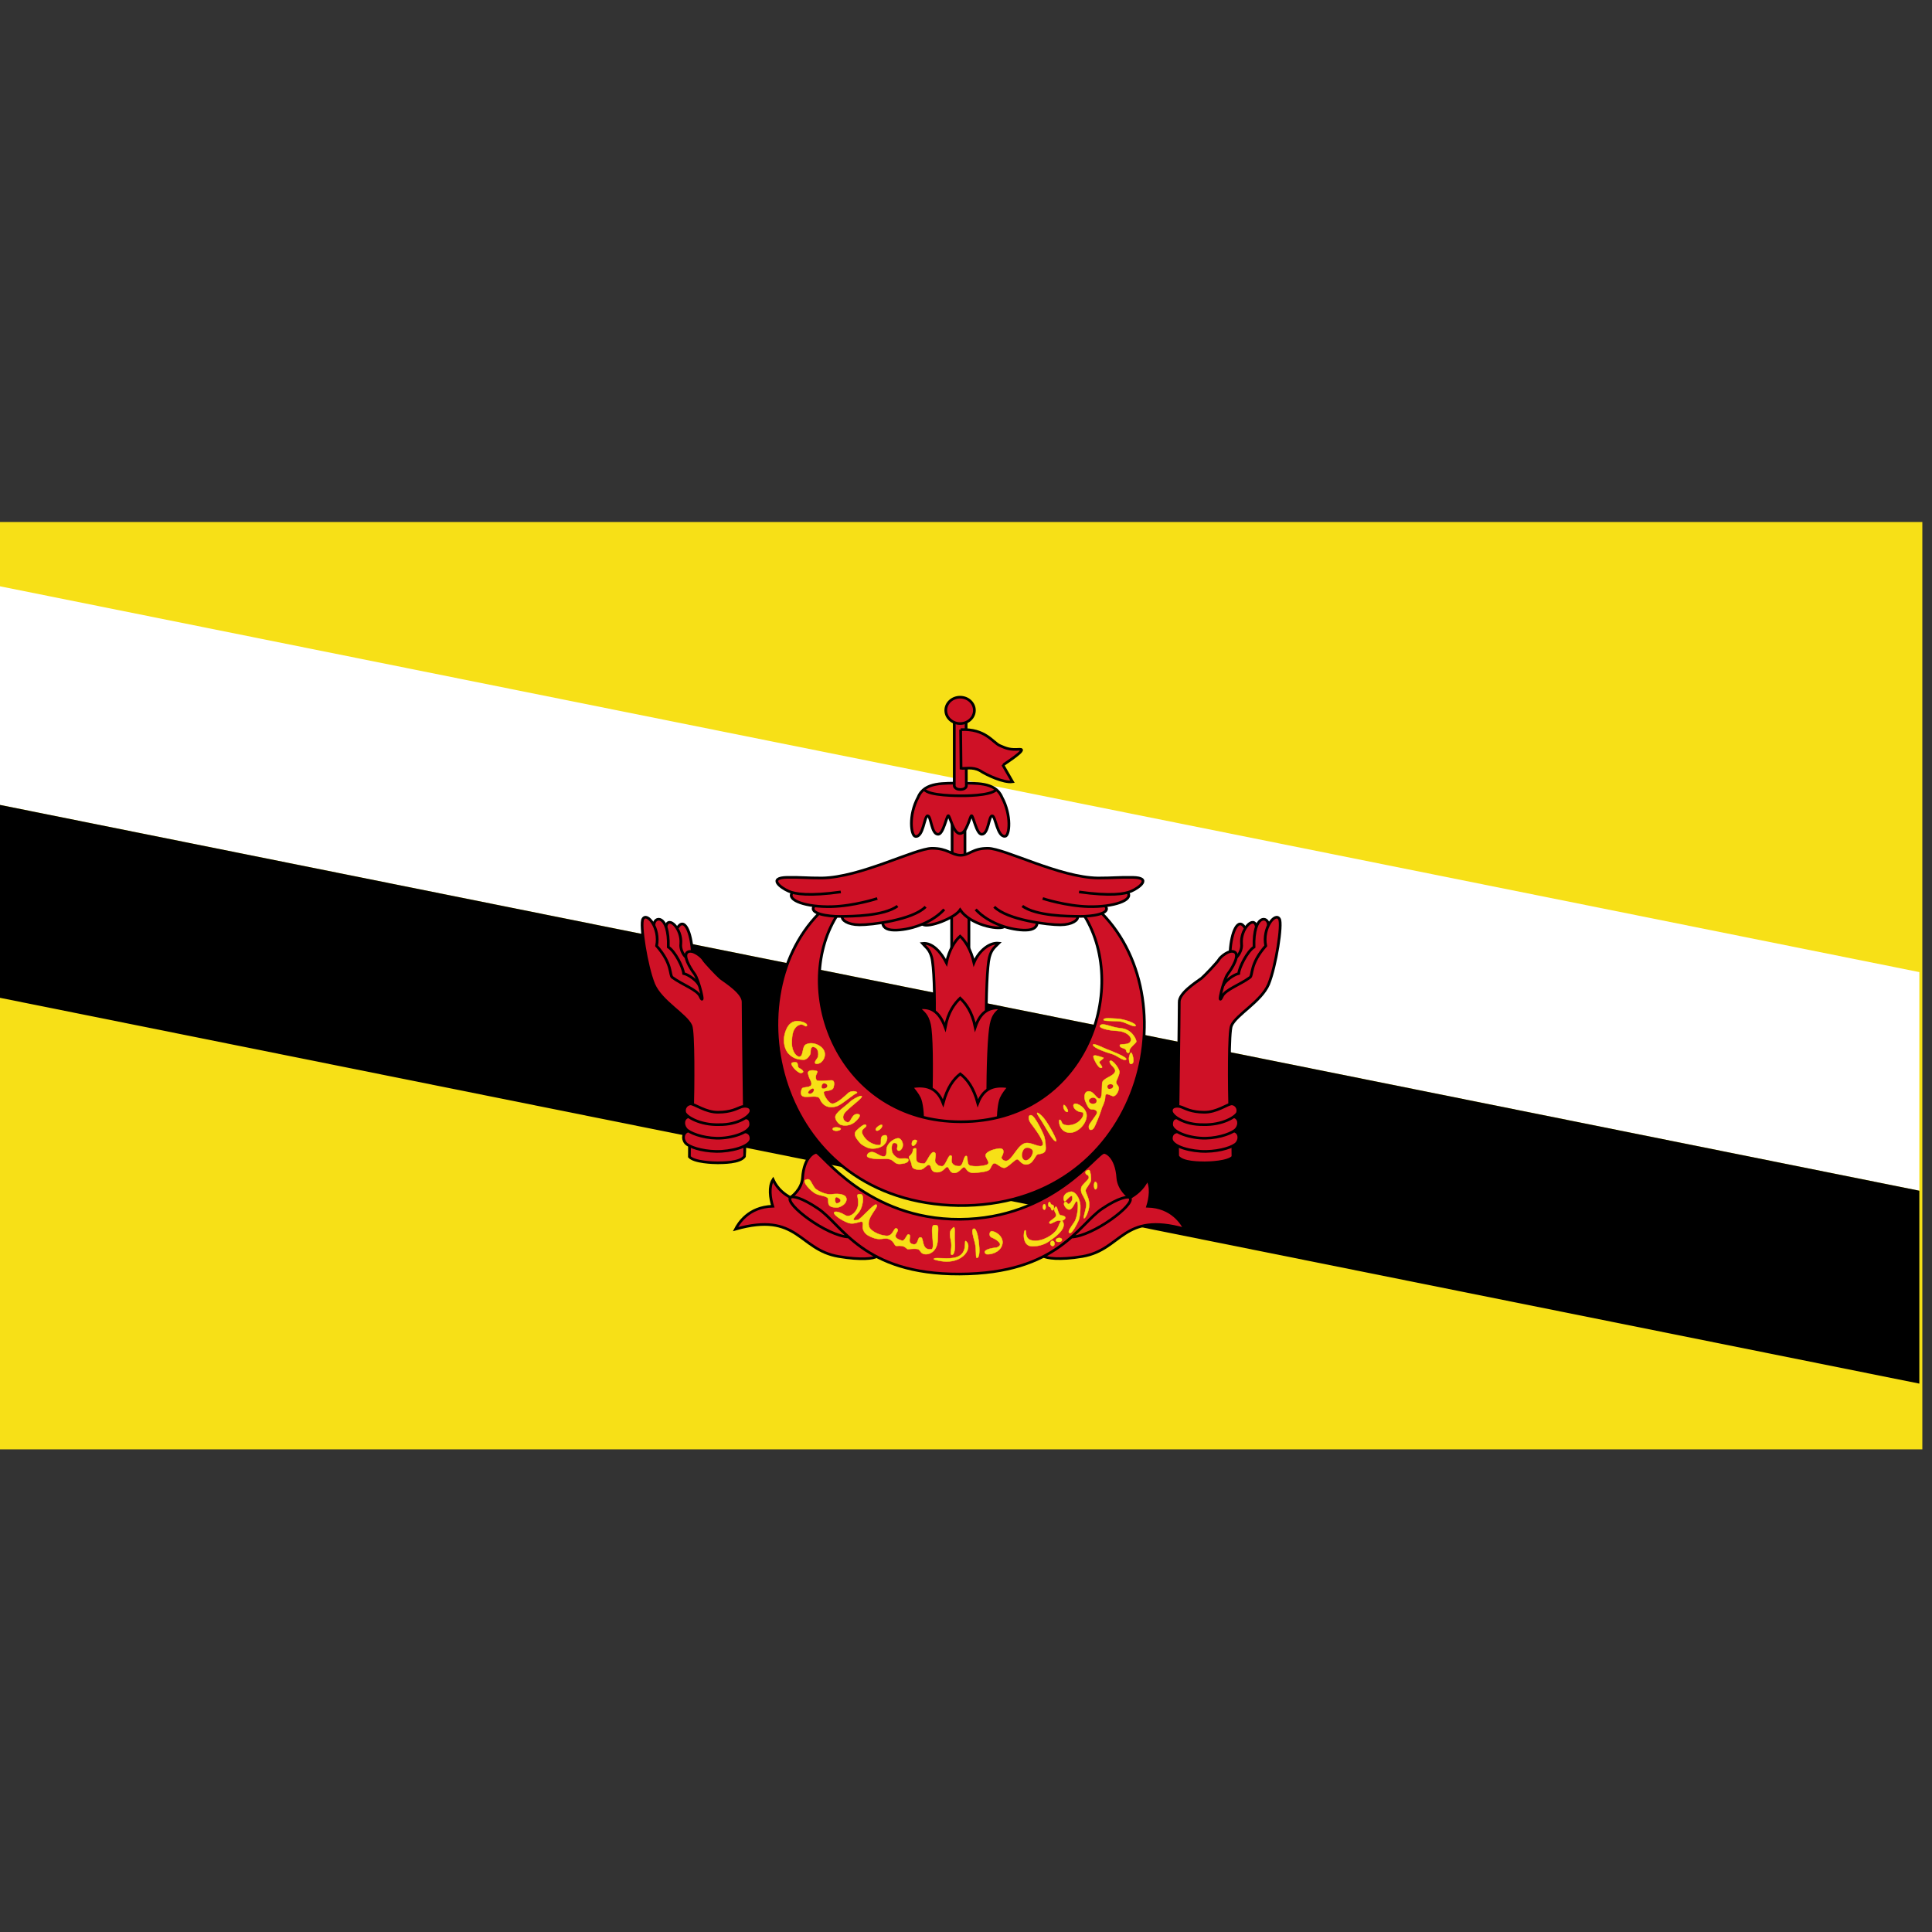 <svg xmlns="http://www.w3.org/2000/svg" fill-rule="evenodd" viewBox="0 0 256 256"><rect x="0" y="0" width="256" height="256" fill="#333333" stroke="none"/><g transform="matrix(.995 0 0 .96 0 7.728)"><path fill="#f7e017" fill-rule="nonzero" d="m0 64h256v128h-256z"/><g transform="matrix(.071 0 0 .071 0 64)"><path fill="#fff" d="m0 125l3600 750v425l-3600-750v-425"/><path d="m0 550l3600 750v375l-3600-750v-375"/></g><g fill="#cf1126" stroke="#000"><g stroke-width=".364"><path d="m126.73 117.3h2.303v6.152h-2.303z"/><path d="m131.34 133.53c-.027-4.223.124-8.284.414-9.436.291-1.152.721-1.392 1.256-1.964-1.267-.131-2.665 1.088-3.308 2.693-.408-1.811-1.171-3.039-1.842-3.656-.671.617-1.463 1.863-1.823 3.672-.661-1.348-1.822-2.842-3.194-2.674.488.581.933.797 1.23 1.923.297 1.127.445 5.16.338 9.386m6.928.056z"/><path d="m131.55 144.1c-.029-5.068.164-9.395.441-10.77.277-1.375.719-1.632 1.351-2.227-1.381-.158-2.698.265-3.468 2.621-.431-2.189-1.277-3.265-2.01-4-.732.74-1.595 1.853-1.988 4.02-.846-2.337-2.028-2.86-3.525-2.658.622.652 1.111.895 1.416 2.243.305 1.348.343 5.634.227 10.706m7.555.067z"/><path d="m132.95 146.91c-.047-1.18.115-2.764.383-3.376.268-.612.642-1.059 1.019-1.578-1.618-.233-3.264-.114-4.137 2.26-.566-2.171-1.415-3.303-2.335-4.04-.921.74-1.72 1.872-2.286 4.04-.874-2.374-2.527-2.518-4.195-2.26.377.519.766.966 1.048 1.578.282.612.459 2.196.411 3.376m10.09 0z"/></g><path transform="matrix(.071 0 0 .071-.033 63.973)" stroke-width="5.117" d="m1786.28 581.59v68.38h24.12v-68.38h-24.12z"/><g stroke-width=".364"><path d="m138.94 165.33c.425.284 2.118.581 5.188.047 5.359-.939 5.315-6.229 13.662-3.775-.377-.755-1.698-3.067-4.952-3.16.33-1.086.566-2.689-.047-3.681-.629 1.4-1.602 2.051-2.308 2.508-.217-.118-1.479-1.149-1.616-2.703-.19-3.08-1.692-3.624-1.852-3.542-.964-.027-6.772 9.158-19.21 9.218-12.253.059-18.385-9.137-19.08-9.218-.16-.082-1.662.462-1.851 3.542-.137 1.554-1.413 2.54-1.627 2.677-.703-.438-1.668-1.083-2.297-2.482-.613.992-.377 2.596-.047 3.681-3.254.094-4.575 2.405-4.952 3.16 8.348-2.454 8.364 2.836 13.724 3.775 3.07.535 4.661.284 5.086.002m22.17-.048z"/><path d="m113.04 162.69c-2.907-.116-8.579-4.541-7.774-5.451.255-.258 1.505.008 3.668 1.522 3.211 2.19 5.966 9.09 18.846 9.04 13.13-.053 15.82-6.851 19.03-9.04 2.163-1.515 3.513-1.756 3.665-1.46.773.873-4.905 5.286-7.812 5.403m-29.624-.014z"/><path d="m109.06 118.03c-11.486 12.11-5.307 39.918 18.565 40.32 24 .269 31-27.824 19.08-40.37m-35.32.469c-6.111 10.295.242 28.334 16.583 28.334 16.475 0 22.514-18.17 16.463-28.394m-33.05.06z"/></g></g><g stroke="#f7e017" stroke-width=".051"><g fill="#f7e017"><path d="m132.15 161.89c.835.186 1.597 1.048 1.29 1.935-.341 1.057-1.599 1.314-2.074 1.237-.511-.307-.205-.75 1.363-.921 1.022-.375.091-1.067-.682-1.398-.42-.18-.29-.94.102-.853z"/><path d="m129.56 161.62c.388-.442.704.913.79 1.852.113.917.125 2.048-.245 2.104-.225.038-.036-1.053-.269-2.054-.304-1.159-.435-1.708-.276-1.902z"/><path d="m128.67 163.29c.975.945-.677 3.683-4.29 2.49-.205-.375 1.435-.004 2.59-.205 2.199-.347 1.256-2.705 1.699-2.285z"/><path d="m126.9 161.42c.389-.442.162.957.243 1.897.079.883-.02 1.958-.438 1.819-.227-.11.145-1.101-.088-2.034-.249-1.172-.012-1.385.283-1.682z"/><path d="m124.42 161.04c.689-.004.505.189.456 2.032-.054 2.065-1.797 2.296-2.211 1.729-.348-.445-.22-.578-1.778-.429-.348-.176-.335-.549-1.473-.454-.294.054-.285-.504-.815-.838-.926-.553-1.234.408-2.999-.609-.11-.062-.826-.516-.696-1.413.136-1.134-.897.139-2.033-.356-.22-.098-.886-.375-1.473-.891-.829-.713.039-.858 1.159-.13.692.439 1.708-.571 1.735-1.581.062-1.07-.47-1.351.354-1.324.46.014.35 1.869-.431 2.69-1.045 1.13-.34.912.033.856.389-.097 2.16-2.293 2.455-2.104.46.313-1.381 1.716-.968 3.045.197.592 1.294 1.16 2.197 1.251 1.062.177 1.065-1.266 1.496-.993.596.391-1.138 1.127.682 1.664.402.121.634-.904.872-.859.571.093-.373 1.196.648 1.372.712.119.517-1.03.959-.96.511-.033.031 1.837 1.447 1.647.597-.078-.337-3.338.382-3.342z"/><path d="m111.58 158.61c.41-.088 1.113-.469 1.142-1.084.059-.674-.879-.908-1.991-.732-.586.088-1.581-.293-2.167-.791-.586-.732-.586-1.553-1.288-1.201-.527.234.732 1.582 1.347 1.905.615.322 1.611.293 1.669.762.059.469-.234 1.201 1.288 1.143z"/><path d="m136.51 161.76c-.226.11-.41 2.157.868 2.201 1.605.057 2.412-.757 2.815-1.046.668-.508 1.871-1.523 1.314-2.398-.279-.318-.433.585-.754 1.113-.437.774-1.935 1.693-3.082 1.568-1.405-.086-.875-1.511-1.161-1.437z"/><path d="m139.8 160.81c-.327-.247.726-.651.835-1.034.109-.382-.465-.742-.146-1.161.335-.551.353 1.039.779 1.085 1.179.123.337.884-.107.737-.503-.15-1.163.558-1.361.372z"/><path d="m138.89 158.4c-.076.531.246.664.341.36.114-.569-.209-.835-.341-.36z"/><path d="m139.75 157.85c-.19.015-.216.674.031.692.266.021.143.471.367.465.266-.007.287-.754-.015-.761-.28-.007-.214-.393-.383-.396z"/><path d="m141.88 157.72c-.225.285-.653-1.099.786-1.298.684.06 1.268 1.188 1.207 2.275-.023.402-.04 1.309-.261 1.752-.181.423-.845 1.812-1.167 1.692-.322-.121.084-.703.624-1.51.436-.661.604-2.497.382-2.819-.222-.322-.444.805-.906 1.047-.384.201-.785-.381-.845-.663-.048-.334.256-.54.462-.143.164.298.67-.294.658-.717.013-.684-.44-.142-.941.384z"/><path d="m144.98 154.63c-.181.262-.805.846-.925 1.088-.121.242-.141.664.06 1.067.201.403.624 1.047.544 1.631-.081.584-.483 1.792-.262 1.691.221-.101.765-1.289.644-2.195-.121-.906-.543-1.409-.463-1.711.08-.302.584-.866.684-1.248.101-.383-.06-1.41-.201-1.49-.141-.08-.644.101-.483.443.161.342.503.141.403.725z"/><path d="m145.81 155.1c-.226.206-.114 1.328.197.927.282-.39-.016-1.11-.197-.927z"/><path d="m139.89 163.43c-.106.491.377.646.51.366.159-.526-.325-.804-.51-.366z"/><path d="m140.63 163.02c-.157.403.543.438.74.208.235-.432-.465-.568-.74-.208z"/></g><path d="m111.5 157.21c-.375-.168-.351.586-.176.791.176.205 1.197-.321.176-.791z" fill="#cf1126"/></g><g fill="#cf1126"><path d="m128.04 115.84c-3.765.754-6.349 2.962-5.138 3.713.742.495 4.228-.865 4.963-2.02 1.337 2.042 4.965 2.812 5.841 2.354m-5.667-4.048z" stroke="#000" stroke-width=".364"/><path d="m108.51 114.63c.625.966 3.862 3.296 6.19 3.466 2.329.17 7.61 1.25 8.633.795 1.022-.454 3.919-2.443 4.657-2.102.738.341 5.05 2.728 6.645 2.671 1.59-.057 11.87-2.955 12.211-3.523.341-.568-2.045-2.046-3.578-2.046-1.533 0-34.757.796-34.757.739"/><g stroke="#000" stroke-width=".364"><path d="m117.55 119.32c.019.581.465 1 1.535 1.012 1.797.037 4.838-.813 6.654-2.855m-8.189 1.843z"/><path d="m112.16 118.46c-.094.487.711 1.124 2.284 1.143 1.573.019 7.06-.656 8.819-2.491m-11.1 1.349z"/><path d="m108.45 116.98c-.843 1.086 1.842 1.476 3.452 1.457 1.61-.019 5.766-.04 7.627-1.426m-11.08-.031z"/><path d="m105.51 115.16c-.805 1.068 1.9 2.01 5.195 1.931 3.033-.075 6.123-1.124 6.123-1.124m-11.318-.807z"/><path d="m138.12 119.32c-.019.581-.465 1-1.535 1.012-1.797.037-4.838-.813-6.654-2.855m8.189 1.843z"/><path d="m143.51 118.46c.094.487-.711 1.124-2.284 1.143-1.573.019-7.06-.656-8.819-2.491m11.1 1.349z"/><path d="m147.2 117c.843 1.087-1.818 1.452-3.428 1.433-1.61-.019-5.766-.04-7.627-1.426m11.06-.007z"/><path d="m150.18 115.14c.805 1.068-1.909 2.024-5.204 1.949-3.033-.075-6.122-1.124-6.122-1.124m11.327-.825z"/><path d="m111.97 115.06c-4.186.605-6.114.297-6.949-.103-1.044-.46-2.831-1.859-.191-1.91 1.749-.034 2.631.099 4.619.089 5.087-.064 12.429-4.082 14.656-4.099 2.068-.015 2.616.941 3.795.961 1.207.014 1.598-.976 3.665-.961 2.226.016 9.569 4.04 14.655 4.099 1.988.001 2.87-.123 4.619-.089 2.64.051.853 1.45-.191 1.91-.835.4-2.763.708-6.949.103m-31.73 0z"/><path d="m127.82 100.02c-1.969.099-4.679-.238-5.55 1.959-1.326 2.514-.952 5.363-.356 5.423 1.066.118 1.168-2.846 1.622-2.85.475-.005.475 2.573 1.405 2.553.692-.02 1.128-2.593 1.345-2.573.218.02.673 2.474 1.548 2.474.935 0 1.331-2.454 1.548-2.474.218-.02.653 2.553 1.345 2.573.93.02.929-2.559 1.405-2.553.454.004.655 2.948 1.721 2.831.595-.06.89-2.89-.435-5.404-.87-2.197-3.64-1.861-5.599-1.959z"/><path d="m123.1 100.92c.529.889 4.653.868 4.886.868.233 0 3.829.042 4.675-.825m-9.561-.043z"/><path d="m127.08 91.65v8.763c0 0 .047.489.773.505.726.016.836-.41.836-.474l-.032-8.81m-1.578.016z"/><path d="m127.93 92.66c3.3-.169 4.283 1.778 5.214 2.201.931.423 1.354.593 2.623.508 1.269-.085-2.2 2.117-2.2 2.201l1.269 2.286c-1.185.169-3.428-.925-4.315-1.524-1-.593-2.115-.254-2.538-.339l-.053-5.333z"/><path d="m129.76 89.998c0 1-.853 1.82-1.904 1.82-1.051 0-1.904-.815-1.904-1.82 0-1 .853-1.82 1.904-1.82 1.051 0 1.904.815 1.904 1.82z"/></g></g><g stroke="#f7e017"><g fill="#f7e017" stroke-width=".051"><path d="m107.46 133.52c-.251.352-.468-.574-1.332.075-.487.417-.682 1.055-.679 2.389.003 1.131.654 1.886 1.031 1.811.578-.075.276-1.459.905-1.71.905-.428 2.187.226 2.413 1.056.226.83-.427 1.735-1.131 1.635-.402-.151.226-.729.276-.981.05-.251.126-1.082-.478-1.308-.603-.226-.503.604-.528.83-.025.226-.452.93-.93.905-.478-.025-1.236-.023-1.986-.83-.397-.414-.88-1.534-.452-2.942.427-1.408 1.156-1.534 1.558-1.559.402-.025 1.433.226 1.332.629z"/><path d="m106.43 139.38c-.419-.224.158-1.041-.93-.754-.438.122.653 1.383 1.131 1.434.528-.05.381-.393-.201-.679z"/><path d="m107.59 140.06c.226 1.031.44.944.477 1.459.019.658-1.106.377-1.257.679-.151.302-.352 1.081.377 1.132.729.05 1.775-.23 1.986.277.568 1.426 1.778 1.219 2.342.997.638-.256 2.141-1.61 2.483-1.727.51-.187-.477-.553-1.056-.05-.151.151-1.408 1.434-2.061 1.459-.477.053-1.217-1.158-1.181-1.584.05-.302 1.15-.053 1.307-.679.117-.447.126-.931-.226-.956-.352-.025-2.01.201-2.061-.05-.302-.729.302-1.031.075-1.232-.251-.101-1.181-.251-1.206.277z"/><path d="m113.17 144.06c-.532.557-1.932 1.45-1.932 2.08 0 .357.391.917.714 1.05.482.19 1.222.143 1.785-.294.636-.517.923-1.042.651-1.134-.963-.275-.987 1.052-1.449 1.092-.441.037-1.113-.672-.231-1.555.882-.882 2.1-1.765 2.058-2.02-.042-.252-1.214.393-1.596.778z"/><path d="m110.89 147.76c-.039.355.903.357 1.071.042.126-.231-1.029-.399-1.071-.042z"/><path d="m114.06 147.99c-.532.557.063 1.191.469 1.71.225.277.742.548 1.065.681.482.19 1.444.124 2.01-.313.636-.517.687-1.426.3-1.43-.999-.011-.304 1.329-.766 1.37-.442.037-1.679-.242-2.281-1.518-.344-.752.634-.895.488-1.222-.149-.351-.9.337-1.282.722z"/><path d="m116.65 147.94c.207.291.911-.335.827-.682-.06-.256-1.033.388-.827.682z"/><path d="m118.06 150.59c-.029.409.092.961-.388.979-.48.018-1.09-.628-1.57-.61-.48.018-.684.388-.628.592.055.203.887.444 2.309.351 1.422-.092 1.108.776 2.106.702.997-.074 1.145-.406 1.071-.628-.074-.222-.924-.074-1.238-.129-.314-.056-.868-.554-.942-.979-.074-.425-.074-1.158.295-1.164.683-.012.368.621.394.844.023.197.247.401.548.043.4-.474.185-1.22-.203-1.478-.388-.259-1.682.483-1.755 1.478z"/><path d="m121.59 150.67c-.073.733-.597.786-.536 1.053.076.307.265.403.388 1.164.069.375.536.534 1.127.499.483-.013.813-.668 1.127-.647.443.024.074 1.027 1.108 1.017.831-.008 1.034-.721 1.33-.739.296-.019.259.832.942.832.683 0 .979-.776 1.293-.795.333.018.333.832 1.348.776 1.016-.056 1.773-.203 2.01-.407.24-.203.351-.869.683-.906.333-.037.85.628 1.311.628.462 0 1.422-1.164 1.718-1.183.296-.018.536.721 1.201.721 1.034-.018 1.155-1.364 1.637-1.428.868-.085.903-.439.949-.531.092-.259-.007-1.472-.204-2.026-.096-.292-1.2-2.76-1.698-2.816-.499-.055-.351.665-.056 1.09.296.425 1.81 2.402 1.607 2.975-.203.573-1.274-.24-2.124-.24-1.182 0-1.9 2.391-2.734 2.476-.366.039-.757-.314-.628-.573.24-.369.517-1.257-.406-1.127-.924.129-1.866.554-1.718 1.053.148.499.702.998.092 1.201-.61.203-1.662.259-2.179.093-.517-.166-.203-1.331-.517-1.331-.351 0-.369 1.368-.868 1.405-.499.037-.942-.167-1.053-.554-.111-.388.185-.869-.148-.924-.333-.056-.665 1.534-1.164 1.497-.499-.037-.517-.148-.813-.462-.296-.314.259-1.386-.24-1.478-.499-.092-.998 1.589-1.33 1.571-.333-.019-.831-.037-.979-.37-.074-.167-.053-1.207-.037-1.629-.009-.2-.48-.112-.444.113z"/><path d="m138.38 146.14c.91 1.379 1.73 3.243 2.235 3.345.336.049-1.053-2.495-1.515-3.068-.388-.591-1.503-1.479-.72-.277z"/><path d="m121.5 149.49c-.136.335-.087.657.146.609.233-.048.534-.609.456-.717-.078-.108-.417-.203-.602.108z"/><path d="m141.05 146.75c-.003.748.526 1.593 1.511 1.54.985-.053 2.064-1.143 2.144-2.261.08-1.118-1.3-1.939-1.646-1.7-.346.24.13 1.074 1.013 1.125.379.023.255.763-.47 1.349-.76.601-1.885.59-2.16.175-.213-.586-.407-.59-.393-.228z"/><path d="m141.65 144.48c-.144.296.156.979.482.948.33-.032-.376-1.144-.482-.948z"/><path d="m144.54 143.95c.192.443.42 1.119.823 1.119.404 0 .73.109.73.451 0 .342-1.053 1.481-1.088 1.866-.059.657.42.622.653.264.233-.357.863-2.039.995-2.503.057-.367.51-1.056.528-1.773-.029-.808.715-.155 1.072-.124.327.014.684-.591.73-1.026.047-.435-.342-.513-.342-.902 0-.218.416-.917.435-1.384.046-.413-.808-1.602-1.165-1.586-.295.016-.047.451.124.637.171.187.606.575.451.917-.28.669-1.647.84-1.709 1.555-.062.513.062 2.13-.357 2.13-.42 0-.763-1.01-1.414-1.01-.73-.019-.618 1.03-.466 1.368z"/><path d="m145.61 137.81c.02.288.622 1.539.979 1.539.513 0-.233-.591-.187-.808.047-.218.781-.546.482-.622-.536-.164-1.301-.49-1.274-.109z"/><path d="m145.56 136.2c.109.404 1.772 1.01 2.486 1.213.715.202 1.585 1.057 1.911.777.326-.28-2.191-1.275-2.564-1.415-.373-.14-1.912-.98-1.834-.575z"/><path d="m150.58 138.81c.622.015.28-1.213.124-1.508-.155-.295-.388.56-.357.809.031.249.047.684.233.7z"/><path d="m146.96 132.7c-.005.278 1.717.081 2.518.295.345.097 1.523.731 1.74.575.249-.327-1.6-1.026-2.657-1.026-.342.005-1.595-.173-1.601.155z"/><path d="m146.51 133.49c-.308.33 1.039.7 2.238.746 1.194.047 1.968.764 1.865 1.291-.171.886-1.663.311-1.476.793.109.373.765.236.839.638.052.404.472.475.45-.023-.002-.397.925-1.05.902-1.236-.047-.373-.606-1.679-2.036-1.819-1.43-.14-2.388-.829-2.782-.389z"/></g><g fill="#cf1126" stroke-width=".015"><path d="m108.3 142.21c-.192-.111-.875.504-.63.641.465.263.921-.478.63-.641z"/><path d="m109.77 141.48c-.332-.041-.492.663-.215.705.705.098.844-.629.215-.705z"/><path d="m145.53 143.46c-.157-0-.653.218-.482.56.171.342.662.35.886.156.2-.19.155-.712-.404-.716z"/><path d="m147.47 141.96c.05.376.325.315.544.233.249-.109.321-.438.078-.56-.254-.127-.673.058-.622.327z"/><path d="m136.24 150.76c-.335.74-.046 1.463.488 1.324.534-.139 1.068-1.162.674-1.487-.395-.325-.939-.329-1.161.163z"/></g></g><g fill="#cf1126"><path d="m91.18 120.06c-1.246-.113-4.077-.68-4.191-.113-.113.567 1.529 7.196 2.379 8.05.849.85 4.814 2.663 5.21 2.436.396-.227-.793-4.363-1.246-5.099-.453-.737-1.812-3.4-1.699-3.513.113-.113-.51-1.757-.453-1.757"/><g stroke="#000" stroke-width=".364"><path d="m88.69 119.84c.304-1.595 2.157.314 1.974 2.392-.09.705.304 1.482.683 1.861m-2.657-4.253z"/><path d="m90.29 119.91l-.07.093c.93-1.574 1.828.667 1.967 3.249m-1.898-3.342z"/><path d="m87.09 119.67c-.054-1.289 2.039-1.659 1.909 3 .912.591 1.986 2.846 2.04 3.652.685.161 1.825 1 2.103 1.702m-6.05-8.354z"/><path d="m92.22 145.48c.098-3.548.154-11.145-.218-11.969-.653-1.526-3.937-3.294-4.938-5.693-1-2.537-1.856-8.325-1.45-9.02.533-1.01 2.308 1.235 1.825 3.706 2.147 2.524 1.696 4.03 2.093 4.35 1.324 1.02 3.346 1.719 3.704 2.632.736 1.633-.161-2.309-.751-3.115-.59-.806-1.61-2.578-.912-3.01.698-.43 1.932.698 2.093 1.02.161.322 1.825 2.148 2.308 2.578.859.645 3.03 2.085 2.985 3.32-.002 1.996.175 15.13.175 15.13m-6.914.069z"/><path d="m91.82 150.16c0 0-.014 1.428-.013 1.455.619.754 3.205.838 3.783.835.566-.017 2.999.027 3.564-.903.013-.027.035-1.213.035-1.539m-7.369.151z"/><path d="m91.7 148.05c-.716.159-.903 1.035-.398 1.672.41.517 2.109 1.114 4.058 1.154 1.949.04 4.536-.637 4.655-1.712.04-1.075-.969-1.01-.85-.969m-7.465-.145z"/><path d="m91.7 146.08c-.716.159-.85 1.061-.345 1.699.41.517 2.135 1.234 4.085 1.274 1.949.04 4.416-.756 4.536-1.831.04-1.075-.702-.982-.756-.955m-7.519-.186z"/><path d="m95.76 147.18c2.586.04 4.257-1.234 4.257-1.91 0-.677-.835-.717-1.353-.518-.517.199-1.313.704-2.984.716-1.711.052-3.223-1.194-3.74-1.154-.517.04-.922.601-.756 1.194.205.588 2.029 1.751 4.575 1.672z"/></g><path d="m164.82 120.06c1.246-.113 4.077-.68 4.191-.113.113.567-1.529 7.196-2.379 8.05-.849.85-4.814 2.663-5.21 2.436-.396-.227.793-4.363 1.246-5.099.453-.737 1.812-3.4 1.699-3.513-.113-.113.51-1.757.453-1.757"/><g stroke="#000" stroke-width=".364"><path d="m167.31 119.84c-.304-1.595-2.157.314-1.974 2.392.09.705-.304 1.482-.683 1.861m2.657-4.253z"/><path d="m165.72 119.91l.07.093c-.93-1.574-1.828.667-1.967 3.249m1.898-3.342z"/><path d="m168.91 119.67c.054-1.289-2.039-1.659-1.909 3-.912.591-1.986 2.846-2.04 3.652-.685.161-1.825 1-2.103 1.702m6.05-8.354z"/><path d="m163.78 145.48c-.098-3.548-.154-11.145.218-11.969.653-1.526 3.937-3.294 4.938-5.693 1-2.537 1.856-8.325 1.449-9.02-.533-1.01-2.308 1.235-1.825 3.706-2.147 2.524-1.696 4.03-2.093 4.35-1.324 1.02-3.346 1.719-3.704 2.632-.736 1.633.161-2.309.751-3.115.59-.806 1.61-2.578.912-3.01-.698-.43-1.932.698-2.093 1.02-.161.322-1.825 2.148-2.308 2.578-.859.645-3.03 2.085-2.985 3.32.002 1.996-.175 15.13-.175 15.13m6.914.069z"/><path d="m164.18 150.16c0 0 .014 1.428.013 1.455-.619.754-3.205.838-3.783.835-.566-.017-2.999.027-3.564-.903-.013-.027-.035-1.213-.035-1.539m7.369.151z"/><path d="m164.3 148.05c.716.159.903 1.035.398 1.672-.41.517-2.109 1.114-4.058 1.154-1.949.04-4.536-.637-4.655-1.712-.04-1.075.969-1.01.85-.969m7.466-.145z"/><path d="m164.3 146.08c.716.159.85 1.061.345 1.699-.41.517-2.135 1.234-4.085 1.274-1.949.04-4.416-.756-4.535-1.831-.04-1.075.702-.982.756-.955m7.519-.186z"/><path d="m160.24 147.18c-2.586.04-4.257-1.234-4.257-1.91 0-.677.835-.717 1.353-.518.517.199 1.313.704 2.984.716 1.71.052 3.223-1.194 3.74-1.154.517.04.922.601.756 1.194-.205.588-2.029 1.751-4.575 1.672z"/></g></g></g></svg>